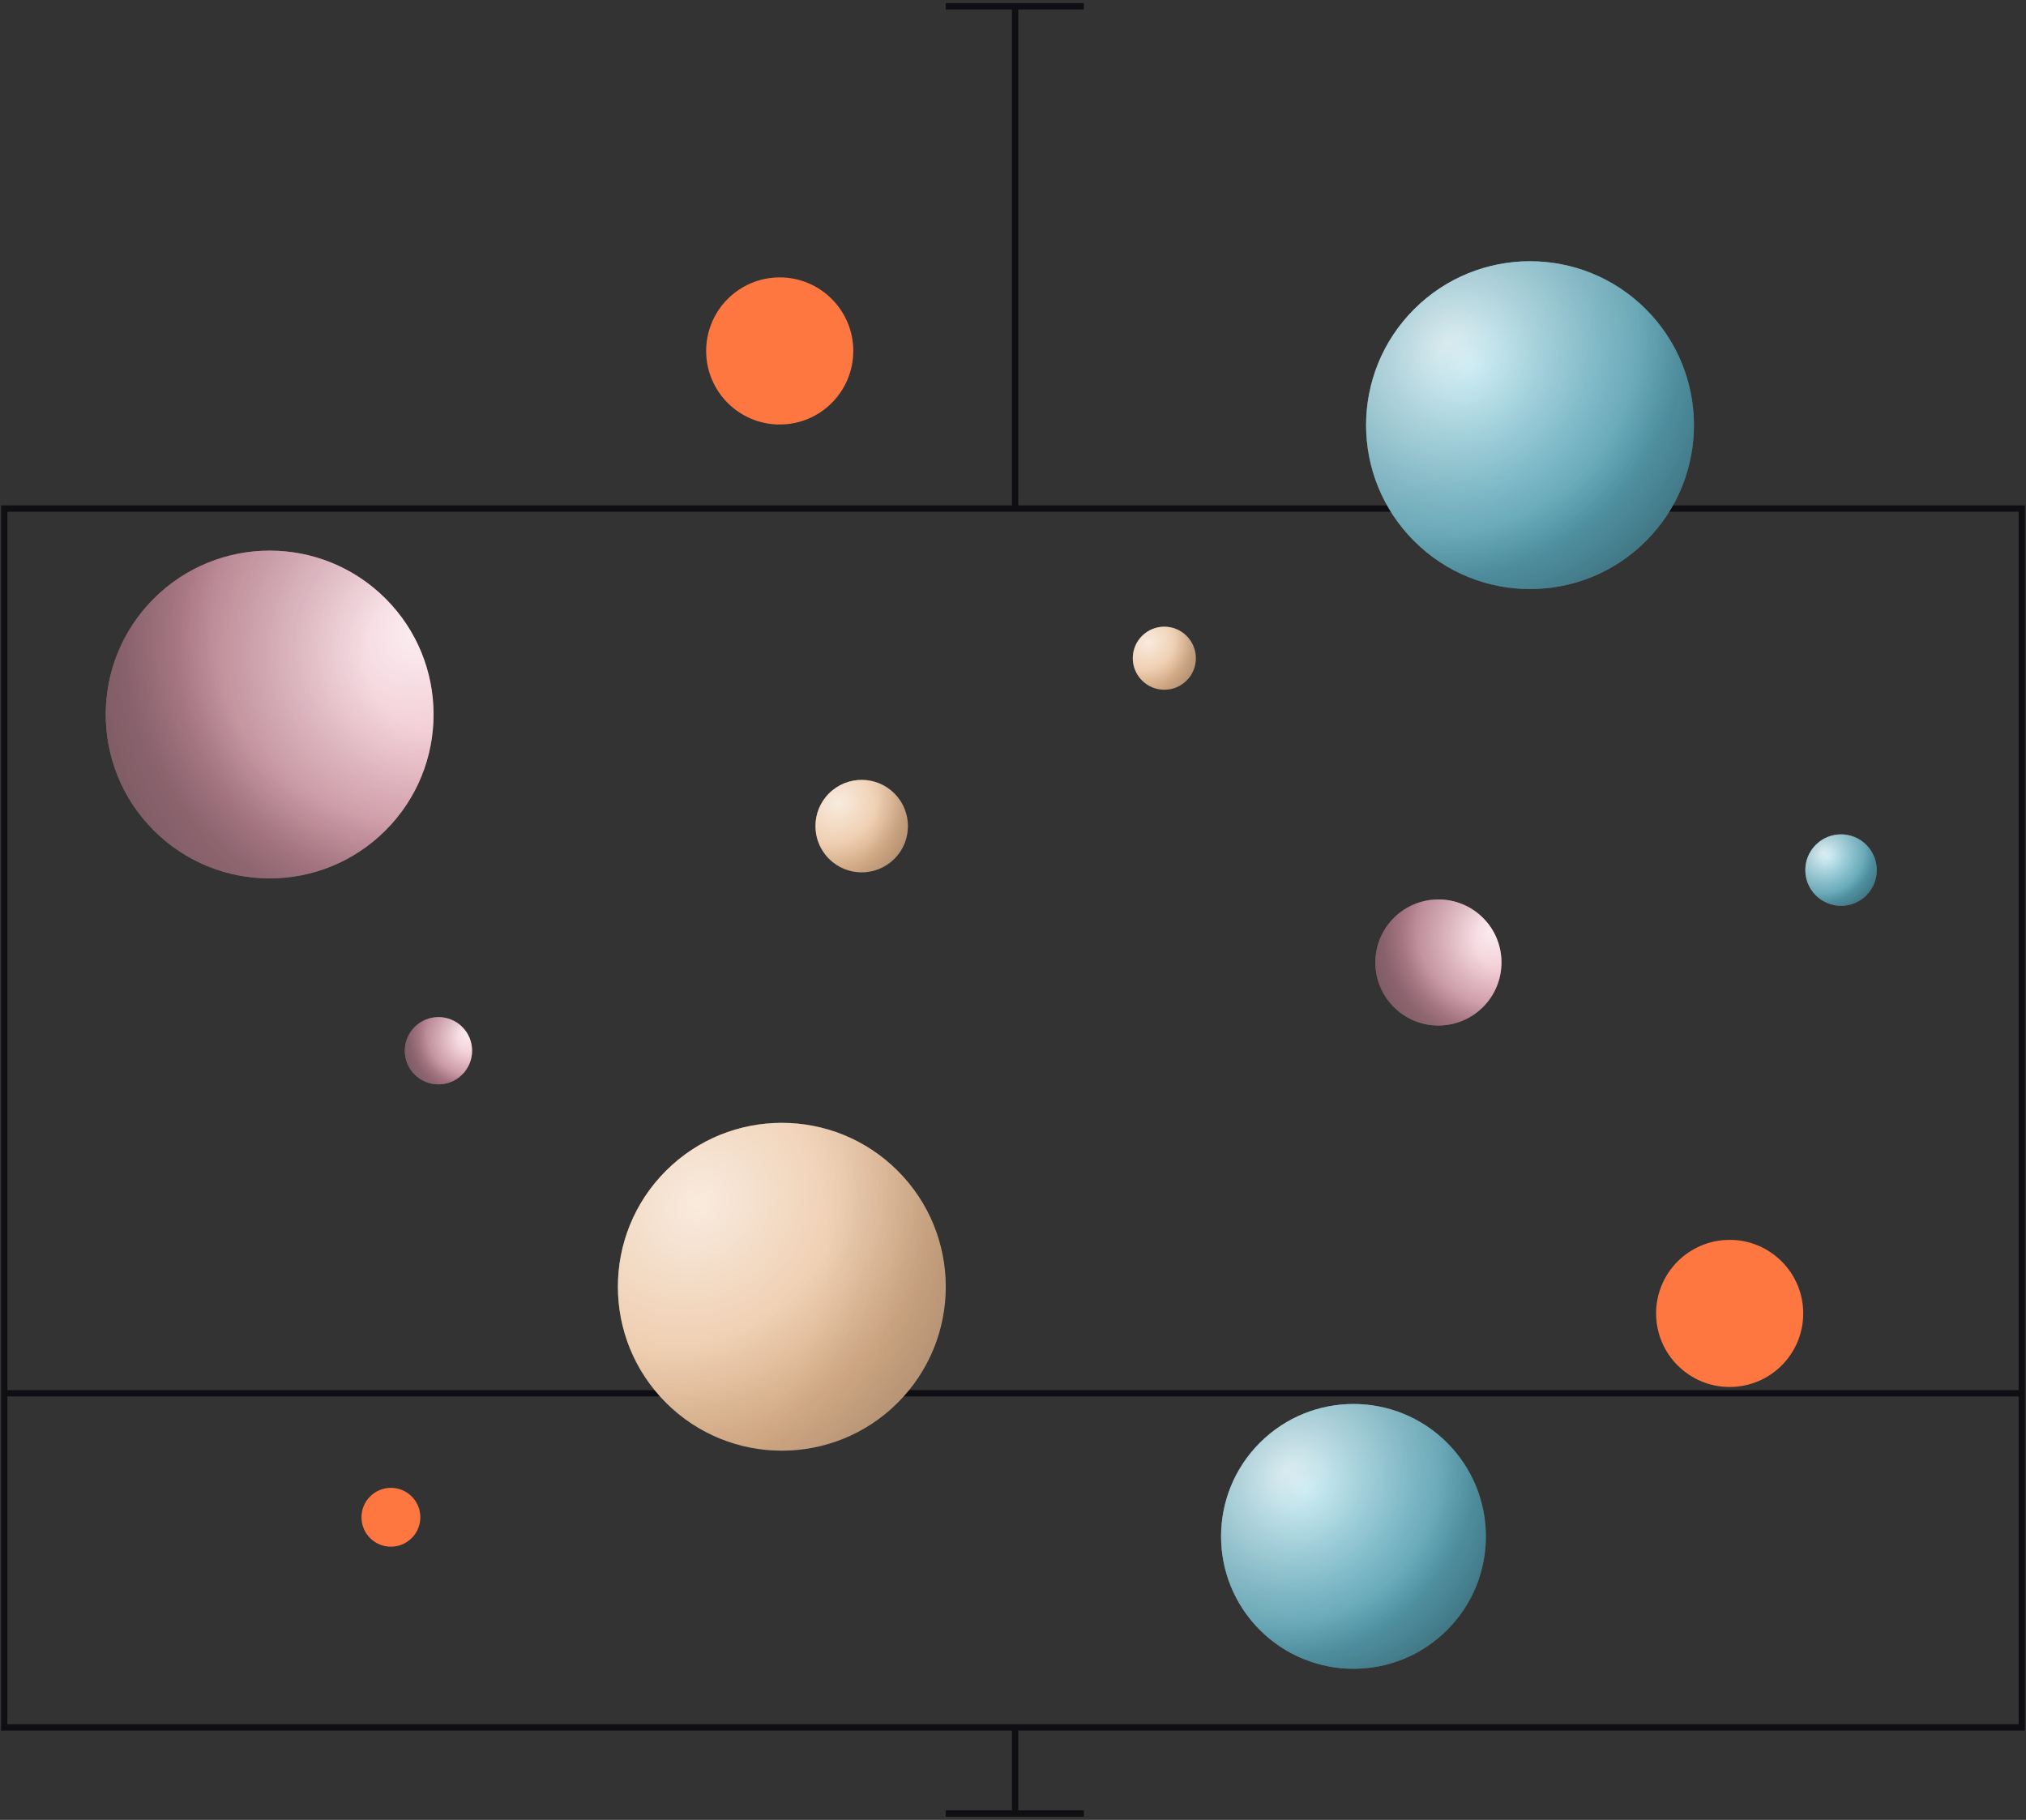 <svg width="482" height="433" viewBox="0 0 482 433" fill="none" xmlns="http://www.w3.org/2000/svg">
<rect x="0" y="0" width="482" height="433" fill="#333333" stroke="none"/>
<path d="M257.851 431.5L225 431.5" stroke="#0F0E12" stroke-width="1.5"/>
<path d="M241.5 411V431" stroke="#0F0E12" stroke-width="1.5"/>
<rect x="1" y="121" width="480" height="290" stroke="#0F0E12" stroke-width="1.5"/>
<circle cx="93" cy="361" r="7" fill="#FF7740"/>
<path d="M1.37 331.5H481" stroke="#0F0E12" stroke-width="1.5"/>
<circle cx="322" cy="365.548" r="31.5" transform="rotate(45 322 365.548)" fill="#69C7DC"/>
<circle cx="322" cy="365.548" r="31.5" transform="rotate(45 322 365.548)" fill="url(#paint0_radial)" fill-opacity="0.8"/>
<circle cx="322" cy="365.548" r="31.5" transform="rotate(45 322 365.548)" fill="url(#paint1_radial)"/>
<circle cx="322" cy="365.548" r="31.5" transform="rotate(45 322 365.548)" fill="url(#paint2_radial)"/>
<circle cx="411.5" cy="312.5" r="17.5" fill="#FF7740"/>
<circle cx="186" cy="306.154" r="39" transform="rotate(45 186 306.154)" fill="#E9BC93"/>
<circle cx="186" cy="306.154" r="39" transform="rotate(45 186 306.154)" fill="url(#paint3_radial)" fill-opacity="0.7"/>
<circle cx="186" cy="306.154" r="39" transform="rotate(45 186 306.154)" fill="url(#paint4_radial)"/>
<circle cx="186" cy="306.154" r="39" transform="rotate(45 186 306.154)" fill="url(#paint5_radial)"/>
<circle r="8" transform="matrix(0.707 0.707 0.707 -0.707 104.314 250)" fill="#E8A4B4"/>
<circle r="8" transform="matrix(0.707 0.707 0.707 -0.707 104.314 250)" fill="url(#paint6_radial)" fill-opacity="0.9"/>
<circle r="8" transform="matrix(0.707 0.707 0.707 -0.707 104.314 250)" fill="url(#paint7_radial)"/>
<circle r="8" transform="matrix(0.707 0.707 0.707 -0.707 104.314 250)" fill="url(#paint8_radial)"/>
<circle r="15" transform="matrix(0.707 0.707 0.707 -0.707 342.213 229)" fill="#E8A4B4"/>
<circle r="15" transform="matrix(0.707 0.707 0.707 -0.707 342.213 229)" fill="url(#paint9_radial)" fill-opacity="0.9"/>
<circle r="15" transform="matrix(0.707 0.707 0.707 -0.707 342.213 229)" fill="url(#paint10_radial)"/>
<circle r="15" transform="matrix(0.707 0.707 0.707 -0.707 342.213 229)" fill="url(#paint11_radial)"/>
<ellipse cx="438" cy="207.021" rx="8.5" ry="8.5" transform="rotate(45 438 207.021)" fill="#69C7DC"/>
<ellipse cx="438" cy="207.021" rx="8.5" ry="8.5" transform="rotate(45 438 207.021)" fill="url(#paint12_radial)" fill-opacity="0.8"/>
<ellipse cx="438" cy="207.021" rx="8.5" ry="8.5" transform="rotate(45 438 207.021)" fill="url(#paint13_radial)"/>
<ellipse cx="438" cy="207.021" rx="8.5" ry="8.5" transform="rotate(45 438 207.021)" fill="url(#paint14_radial)"/>
<circle cx="205" cy="196.556" r="11" transform="rotate(45 205 196.556)" fill="#E9BC93"/>
<circle cx="205" cy="196.556" r="11" transform="rotate(45 205 196.556)" fill="url(#paint15_radial)" fill-opacity="0.7"/>
<circle cx="205" cy="196.556" r="11" transform="rotate(45 205 196.556)" fill="url(#paint16_radial)"/>
<circle cx="205" cy="196.556" r="11" transform="rotate(45 205 196.556)" fill="url(#paint17_radial)"/>
<circle cx="277" cy="156.607" r="7.5" transform="rotate(45 277 156.607)" fill="#E9BC93"/>
<circle cx="277" cy="156.607" r="7.5" transform="rotate(45 277 156.607)" fill="url(#paint18_radial)" fill-opacity="0.7"/>
<circle cx="277" cy="156.607" r="7.5" transform="rotate(45 277 156.607)" fill="url(#paint19_radial)"/>
<circle cx="277" cy="156.607" r="7.5" transform="rotate(45 277 156.607)" fill="url(#paint20_radial)"/>
<circle r="39" transform="matrix(0.707 0.707 0.707 -0.707 64.154 170)" fill="#E8A4B4"/>
<circle r="39" transform="matrix(0.707 0.707 0.707 -0.707 64.154 170)" fill="url(#paint21_radial)" fill-opacity="0.9"/>
<circle r="39" transform="matrix(0.707 0.707 0.707 -0.707 64.154 170)" fill="url(#paint22_radial)"/>
<circle r="39" transform="matrix(0.707 0.707 0.707 -0.707 64.154 170)" fill="url(#paint23_radial)"/>
<circle cx="185.5" cy="83.5" r="17.5" fill="#FF7740"/>
<circle cx="364" cy="101.154" r="39" transform="rotate(45 364 101.154)" fill="#69C7DC"/>
<circle cx="364" cy="101.154" r="39" transform="rotate(45 364 101.154)" fill="url(#paint24_radial)" fill-opacity="0.8"/>
<circle cx="364" cy="101.154" r="39" transform="rotate(45 364 101.154)" fill="url(#paint25_radial)"/>
<circle cx="364" cy="101.154" r="39" transform="rotate(45 364 101.154)" fill="url(#paint26_radial)"/>
<path d="M241.5 1.541V121" stroke="#0F0E12" stroke-width="1.5"/>
<path d="M257.851 1.5L225 1.5" stroke="#0F0E12" stroke-width="1.5"/>
<defs>
<radialGradient id="paint0_radial" cx="0" cy="0" r="1" gradientUnits="userSpaceOnUse" gradientTransform="translate(299.5 365.548) scale(43.875 49.674)">
<stop stop-color="white"/>
<stop offset="1" stop-color="white" stop-opacity="0"/>
</radialGradient>
<radialGradient id="paint1_radial" cx="0" cy="0" r="1" gradientUnits="userSpaceOnUse" gradientTransform="translate(297.25 365.548) scale(56.25)">
<stop offset="0.682" stop-color="#0F0E12" stop-opacity="0"/>
<stop offset="1" stop-color="#0F0E12" stop-opacity="0.19"/>
</radialGradient>
<radialGradient id="paint2_radial" cx="0" cy="0" r="1" gradientUnits="userSpaceOnUse" gradientTransform="translate(306.25 365.548) scale(159.75)">
<stop stop-color="#0F0E12" stop-opacity="0"/>
<stop offset="1" stop-color="#0F0E12"/>
</radialGradient>
<radialGradient id="paint3_radial" cx="0" cy="0" r="1" gradientUnits="userSpaceOnUse" gradientTransform="translate(158.143 306.154) scale(54.321 61.502)">
<stop stop-color="white"/>
<stop offset="1" stop-color="white" stop-opacity="0"/>
</radialGradient>
<radialGradient id="paint4_radial" cx="0" cy="0" r="1" gradientUnits="userSpaceOnUse" gradientTransform="translate(146.094 335.228) rotate(-30) scale(125.357)">
<stop offset="0.474" stop-color="#0F0E12" stop-opacity="0"/>
<stop offset="1" stop-color="#0F0E12" stop-opacity="0.19"/>
</radialGradient>
<radialGradient id="paint5_radial" cx="0" cy="0" r="1" gradientUnits="userSpaceOnUse" gradientTransform="translate(146.652 306.154) scale(254.893)">
<stop offset="0.168" stop-color="#0F0E12" stop-opacity="0"/>
<stop offset="1" stop-color="#0F0E12"/>
</radialGradient>
<radialGradient id="paint6_radial" cx="0" cy="0" r="1" gradientUnits="userSpaceOnUse" gradientTransform="translate(2.286 8) scale(11.143 12.616)">
<stop stop-color="white" stop-opacity="0.9"/>
<stop offset="1" stop-color="white" stop-opacity="0"/>
</radialGradient>
<radialGradient id="paint7_radial" cx="0" cy="0" r="1" gradientUnits="userSpaceOnUse" gradientTransform="translate(1.714 8) scale(14.286)">
<stop offset="0.682" stop-color="#0F0E12" stop-opacity="0"/>
<stop offset="1" stop-color="#0F0E12" stop-opacity="0.19"/>
</radialGradient>
<radialGradient id="paint8_radial" cx="0" cy="0" r="1" gradientUnits="userSpaceOnUse" gradientTransform="translate(4 8) scale(40.571)">
<stop offset="0.093" stop-color="#0F0E12" stop-opacity="0"/>
<stop offset="1" stop-color="#0F0E12"/>
</radialGradient>
<radialGradient id="paint9_radial" cx="0" cy="0" r="1" gradientUnits="userSpaceOnUse" gradientTransform="translate(4.286 15) scale(20.893 23.654)">
<stop stop-color="white" stop-opacity="0.9"/>
<stop offset="1" stop-color="white" stop-opacity="0"/>
</radialGradient>
<radialGradient id="paint10_radial" cx="0" cy="0" r="1" gradientUnits="userSpaceOnUse" gradientTransform="translate(3.214 15) scale(26.786)">
<stop offset="0.682" stop-color="#0F0E12" stop-opacity="0"/>
<stop offset="1" stop-color="#0F0E12" stop-opacity="0.19"/>
</radialGradient>
<radialGradient id="paint11_radial" cx="0" cy="0" r="1" gradientUnits="userSpaceOnUse" gradientTransform="translate(7.5 15) scale(76.071)">
<stop offset="0.093" stop-color="#0F0E12" stop-opacity="0"/>
<stop offset="1" stop-color="#0F0E12"/>
</radialGradient>
<radialGradient id="paint12_radial" cx="0" cy="0" r="1" gradientUnits="userSpaceOnUse" gradientTransform="translate(431.929 207.021) scale(11.839 13.404)">
<stop stop-color="white"/>
<stop offset="1" stop-color="white" stop-opacity="0"/>
</radialGradient>
<radialGradient id="paint13_radial" cx="0" cy="0" r="1" gradientUnits="userSpaceOnUse" gradientTransform="translate(431.321 207.021) scale(15.179)">
<stop offset="0.682" stop-color="#0F0E12" stop-opacity="0"/>
<stop offset="1" stop-color="#0F0E12" stop-opacity="0.19"/>
</radialGradient>
<radialGradient id="paint14_radial" cx="0" cy="0" r="1" gradientUnits="userSpaceOnUse" gradientTransform="translate(433.75 207.021) scale(43.107)">
<stop stop-color="#0F0E12" stop-opacity="0"/>
<stop offset="1" stop-color="#0F0E12"/>
</radialGradient>
<radialGradient id="paint15_radial" cx="0" cy="0" r="1" gradientUnits="userSpaceOnUse" gradientTransform="translate(197.143 196.556) scale(15.321 17.347)">
<stop stop-color="white"/>
<stop offset="1" stop-color="white" stop-opacity="0"/>
</radialGradient>
<radialGradient id="paint16_radial" cx="0" cy="0" r="1" gradientUnits="userSpaceOnUse" gradientTransform="translate(193.744 204.757) rotate(-30) scale(35.357)">
<stop offset="0.474" stop-color="#0F0E12" stop-opacity="0"/>
<stop offset="1" stop-color="#0F0E12" stop-opacity="0.19"/>
</radialGradient>
<radialGradient id="paint17_radial" cx="0" cy="0" r="1" gradientUnits="userSpaceOnUse" gradientTransform="translate(193.902 196.556) scale(71.893)">
<stop offset="0.168" stop-color="#0F0E12" stop-opacity="0"/>
<stop offset="1" stop-color="#0F0E12"/>
</radialGradient>
<radialGradient id="paint18_radial" cx="0" cy="0" r="1" gradientUnits="userSpaceOnUse" gradientTransform="translate(271.643 156.607) scale(10.446 11.827)">
<stop stop-color="white"/>
<stop offset="1" stop-color="white" stop-opacity="0"/>
</radialGradient>
<radialGradient id="paint19_radial" cx="0" cy="0" r="1" gradientUnits="userSpaceOnUse" gradientTransform="translate(269.326 162.198) rotate(-30) scale(24.107)">
<stop offset="0.474" stop-color="#0F0E12" stop-opacity="0"/>
<stop offset="1" stop-color="#0F0E12" stop-opacity="0.19"/>
</radialGradient>
<radialGradient id="paint20_radial" cx="0" cy="0" r="1" gradientUnits="userSpaceOnUse" gradientTransform="translate(269.433 156.607) scale(49.018)">
<stop offset="0.168" stop-color="#0F0E12" stop-opacity="0"/>
<stop offset="1" stop-color="#0F0E12"/>
</radialGradient>
<radialGradient id="paint21_radial" cx="0" cy="0" r="1" gradientUnits="userSpaceOnUse" gradientTransform="translate(11.143 39) scale(54.321 61.501)">
<stop stop-color="white" stop-opacity="0.9"/>
<stop offset="1" stop-color="white" stop-opacity="0"/>
</radialGradient>
<radialGradient id="paint22_radial" cx="0" cy="0" r="1" gradientUnits="userSpaceOnUse" gradientTransform="translate(8.357 39) scale(69.643)">
<stop offset="0.682" stop-color="#0F0E12" stop-opacity="0"/>
<stop offset="1" stop-color="#0F0E12" stop-opacity="0.19"/>
</radialGradient>
<radialGradient id="paint23_radial" cx="0" cy="0" r="1" gradientUnits="userSpaceOnUse" gradientTransform="translate(19.5 39) scale(197.786)">
<stop offset="0.093" stop-color="#0F0E12" stop-opacity="0"/>
<stop offset="1" stop-color="#0F0E12"/>
</radialGradient>
<radialGradient id="paint24_radial" cx="0" cy="0" r="1" gradientUnits="userSpaceOnUse" gradientTransform="translate(336.143 101.154) scale(54.321 61.502)">
<stop stop-color="white"/>
<stop offset="1" stop-color="white" stop-opacity="0"/>
</radialGradient>
<radialGradient id="paint25_radial" cx="0" cy="0" r="1" gradientUnits="userSpaceOnUse" gradientTransform="translate(333.357 101.154) scale(69.643)">
<stop offset="0.682" stop-color="#0F0E12" stop-opacity="0"/>
<stop offset="1" stop-color="#0F0E12" stop-opacity="0.19"/>
</radialGradient>
<radialGradient id="paint26_radial" cx="0" cy="0" r="1" gradientUnits="userSpaceOnUse" gradientTransform="translate(344.5 101.154) scale(197.786)">
<stop stop-color="#0F0E12" stop-opacity="0"/>
<stop offset="1" stop-color="#0F0E12"/>
</radialGradient>
</defs>
</svg>
